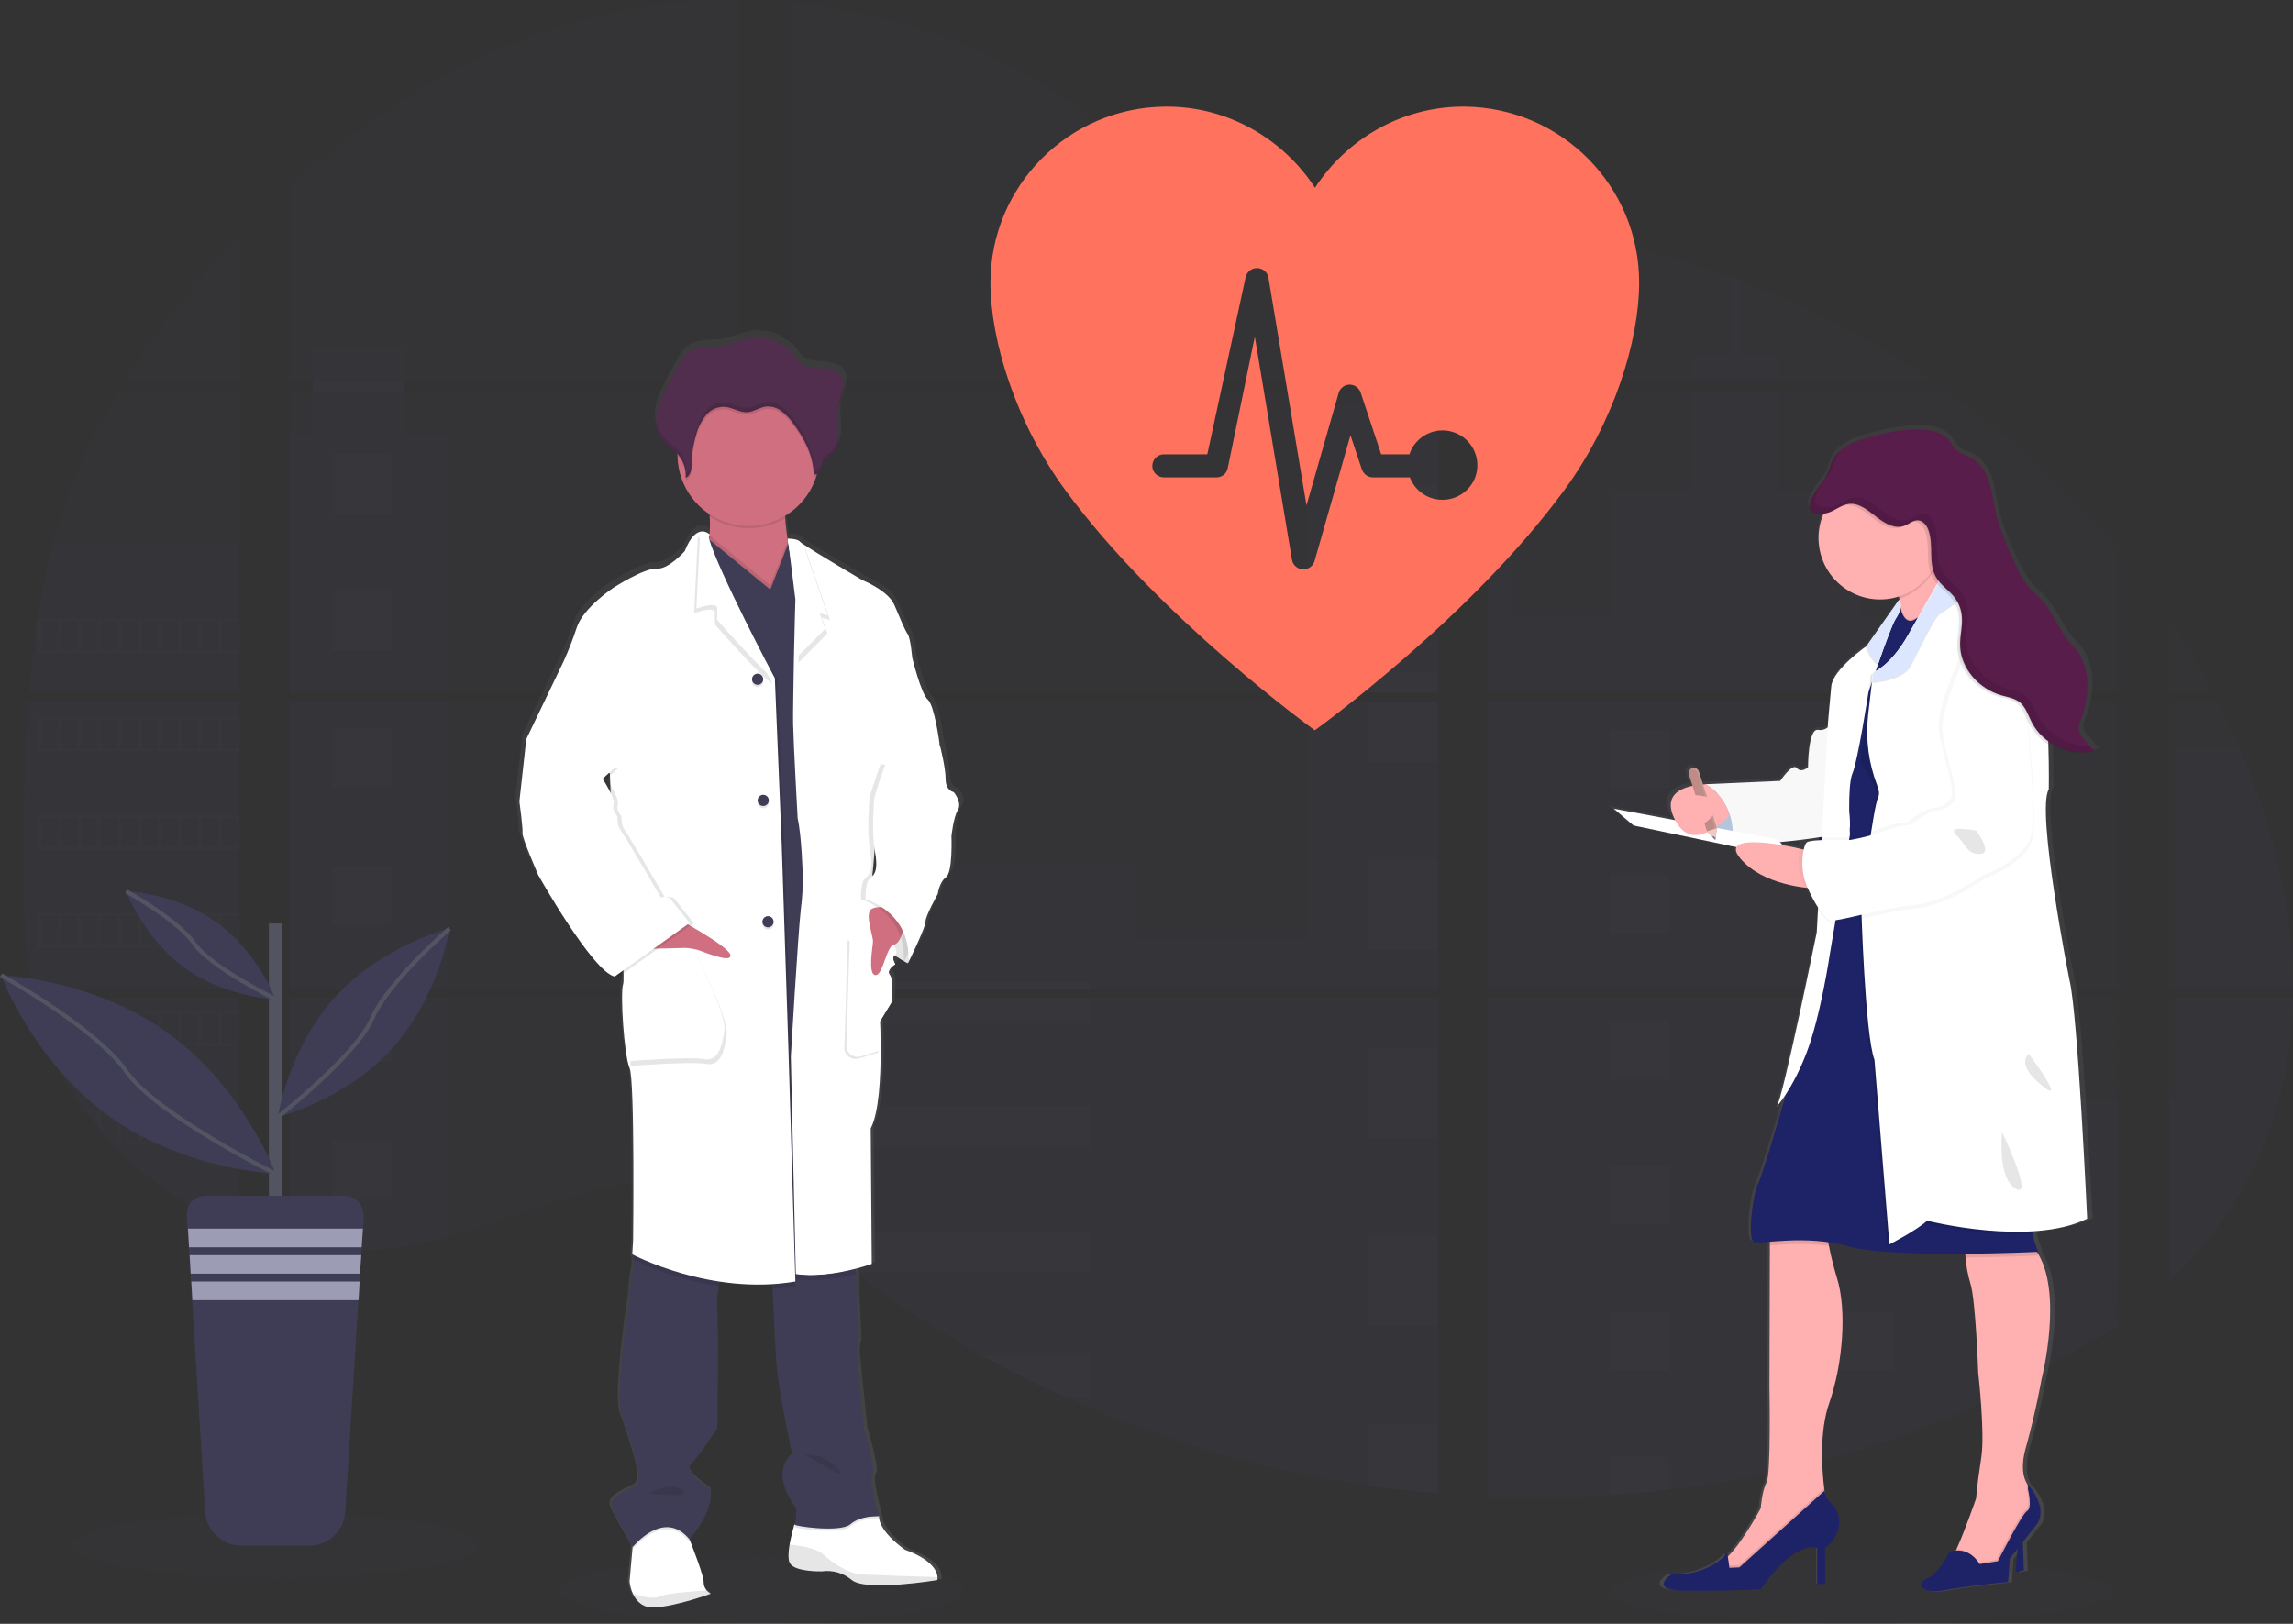 <?xml version="1.0" encoding="utf-8"?>
<!-- Generator: Adobe Illustrator 23.0.1, SVG Export Plug-In . SVG Version: 6.00 Build 0)  -->
<svg version="1.1" id="b098510b-f452-4b85-993b-a1bbfe267c61"
	 xmlns="http://www.w3.org/2000/svg" xmlns:xlink="http://www.w3.org/1999/xlink" x="0px" y="0px" viewBox="0 0 1105 782.7"
	 style="enable-background:new 0 0 1105 782.7;" xml:space="preserve">
<rect x="0" y="0" width="1105" height="782.7" fill="#333333" stroke="none"/>
<style type="text/css">
	.st0{opacity:0.1;fill:#3F3D56;enable-background:new    ;}
	.st1{fill:url(#SVGID_1_);}
	.st2{fill:#FFFFFF;}
	.st3{opacity:0.1;enable-background:new    ;}
	.st4{fill:#CF6F80;}
	.st5{fill:#3F3D56;}
	.st6{fill:#512E4E;}
	.st7{opacity:0.1;}
	.st8{fill:#535461;}
	.st9{fill:#9D9CB5;}
	.st10{fill:none;stroke:#535461;stroke-width:2;stroke-miterlimit:10;}
	.st11{fill:url(#SVGID_2_);}
	.st12{fill:#1D2366;}
	.st13{fill:#FFB0B1;}
	.st14{fill:#C7DAF5;}
	.st15{opacity:3.000000e-02;enable-background:new    ;}
	.st16{fill:#DCE7FF;}
	.st17{fill:#591D4B;}
	.st18{fill:#BE8B87;}
	.st19{opacity:0.1;fill:#FFFFFF;enable-background:new    ;}
	.st20{fill:#EFC8C4;}
	.st21{fill:#727A9C;}
	.st22{fill:#FF725E;}
</style>
<title>medicine</title>
<ellipse class="st0" cx="367.4" cy="766.7" rx="97.4" ry="15.7"/>
<ellipse class="st0" cx="897" cy="767.1" rx="121.6" ry="15.7"/>
<path class="st0" d="M13.8,338.2h101.5v138.3H21.3c-0.3,1.4-0.5,2.8-0.8,4.3h94.8v111.6c-0.2,0-0.3-0.1-0.5-0.2
	c-2.7-1.1-5.3-2.2-8-3.4l-1.7-0.8c-2.7-1.3-5.3-2.6-8-4c-0.9-0.5-1.9-1-2.8-1.5c-14.8-8.3-28.3-18.8-39.9-31.2c-0.3-0.3-0.7-0.7-1-1
	c-1.6-1.8-3.2-3.5-4.8-5.4l-1.7-2c-1.8-2.2-3.6-4.5-5.3-6.8c-0.3-0.3-0.5-0.7-0.8-1c-7-9.6-12.7-20.1-17.2-31.1
	c-0.1-0.3-0.3-0.7-0.4-1c-1.4-3.5-2.6-7.1-3.7-10.7c-0.5-1.5-0.9-3-1.3-4.6c-0.1-0.5-0.3-0.9-0.4-1.4c-5.7-22.2-6.3-45.2-6.3-68.1
	c0-2.7,0-5.4,0-8c0-9.3,0.1-18.6,0.3-27.9c0-2.4,0.1-4.8,0.2-7.2c0.1-6.1,0.3-12.3,0.6-18.4c0.1-1.7,0.1-3.4,0.2-5.1
	c0-1,0-2,0.2-2.9C13.4,345.3,13.6,341.7,13.8,338.2z"/>
<path class="st0" d="M115.3,184.2H59.7c9-14.2,18.9-27.8,29.6-40.8c8.3-10.2,17-20.1,26.1-29.6V184.2z"/>
<path class="st0" d="M115.3,188.5v145.5H14.2c0-0.4,0.1-0.9,0.1-1.3c0.1-1.1,0.2-2.3,0.3-3.4c0.1-1.3,0.2-2.7,0.4-4s0.3-2.9,0.4-4.4
	s0.3-2.9,0.5-4.4s0.3-2.9,0.5-4.3s0.3-2.9,0.5-4.3c0.2-1.2,0.3-2.4,0.5-3.6c0.2-1.7,0.5-3.4,0.7-5.1c0-0.3,0.1-0.5,0.1-0.8
	c1.8-12.3,4.3-24.5,7.4-36.5c3.3-12.6,7.5-25,12.6-37c5.4-12.6,11.7-24.7,18.9-36.4L115.3,188.5z"/>
<path class="st0" d="M139.6,338.2v138.3h216.8V338.2H139.6z M139.6,480.8v118.8c1.2,0.3,2.5,0.5,3.7,0.7c1.7,0.3,3.3,0.6,5,0.9
	c0.3,0,0.6,0.1,1,0.1c0.7,0.1,1.3,0.2,2,0.3c1.7,0.2,3.3,0.4,5,0.6c0.8,0.1,1.6,0.2,2.4,0.2l1.9,0.2l0,0c1.1,0.1,2.1,0.1,3.1,0.2
	c0.6,0,1.3,0.1,1.9,0.1c0.5,0,1,0,1.5,0s1.3,0,1.9,0c0.9,0,1.7,0,2.6,0h1.1c0.9,0,1.7,0,2.6-0.1h0.1c0.6,0,1.2,0,1.8-0.1
	c0.2,0,0.3,0,0.5,0c0.5,0,1,0,1.5-0.1h0.4l3.4-0.3c1.1-0.1,2.2-0.2,3.3-0.3l2.3-0.3c9.3-1.3,18.4-3.3,27.4-5.8
	c20.2-5.6,40-13.5,60.2-19.3c26.1-7.5,55-11.1,80.3-2v-93.7H139.6z M356.3,184.2V0c-23.7-0.3-47.4,2.5-70.4,8.3
	C231,22.1,181.8,52,139.6,90.2v94h10.9v4.3h-10.9v145.5h216.8V188.4H195.1v-4.3H356.3z M634.8,122c-13.6-0.5-27.1-4.8-39.3-11.4
	c-23.3-12.7-42-32.3-62.8-48.9c-43.3-34.5-97-55.3-152.1-60.4v182.9H690l0.8-0.8L634.8,122z M663,117l29.9,32.8v-41.4
	C682.8,109.6,674.1,112.6,663,117L663,117z M692.8,629.1V480.8h-63.7c-0.2-0.6-0.3-1.3-0.5-1.9c0.2,0.6,0.3,1.3,0.5,1.9H380.6V588
	c2.4,1.8,4.7,3.6,7,5.5l0,0c2.5,2,5,4.1,7.4,6.2l2.5,2.1c1.2,1,2.4,2,3.6,2.9c2.4,1.9,4.8,3.9,7.3,5.8c1.2,1,2.5,1.9,3.7,2.8
	c19.5,14.9,40.1,28.4,61.6,40.3c4.8,2.7,9.7,5.3,14.6,7.8c3.3,1.7,6.6,3.3,9.9,4.9c5,2.4,10,4.8,15,7l0,0
	c46.5,20.9,95.6,35.2,146,42.5c11.2,1.7,22.4,3,33.7,3.9L692.8,629.1l1,0L692.8,629.1z M380.6,188.4v145.5h312.3V188.4H380.6z
	 M380.6,338.2v138.3h312.3V338.2H380.6z M717.1,108.2v46.2l38.2-41.9C742.6,110.5,729.9,109,717.1,108.2L717.1,108.2z M717.1,338.2
	v138.3h303.8V338.2L717.1,338.2z M1019.8,640.1l1.1-159.3H717.1v240.6c19.6,0.8,39.2,0.6,58.7-0.7l0,0h0.3
	c9.3-0.6,18.6-1.4,27.9-2.6h0.2c49.3-5.7,97.6-18.6,143.2-38.2 M1079.4,361c-1.1-2.7-2.3-5.4-3.5-8c-2.3-5-4.7-9.9-7.1-14.7h-23.7
	v138.3h59.9C1105,437.4,1095.1,397.4,1079.4,361L1079.4,361z M1045.1,480.8v137c16.9-16.2,31.1-34.7,41.4-55.8
	c12.3-25.5,18-53.1,18.5-81.2L1045.1,480.8z M1045.1,297.9v36h21.5C1060.1,321.5,1052.9,309.5,1045.1,297.9L1045.1,297.9z
	 M839.1,135.3c-1.6-0.6-3.2-1.2-4.8-1.8c-16.8-6.2-33.9-11.3-51.3-15.4l-58.4,64.1l0,0l-1.1,1.2l0.8,0.8h207.8
	C903.1,164.3,871.9,147.9,839.1,135.3L839.1,135.3z M938.2,188.5H721.4l-4.3,3.9v141.5h37.3h0.1l0,0h266.4v-68.5
	C996.8,236.2,969,210.4,938.2,188.5L938.2,188.5z"/>
<path class="st0" d="M115.3,261.8v72.1H14.2c0-0.4,0.1-0.9,0.1-1.3c0.1-1.1,0.2-2.3,0.3-3.4c0.1-1.3,0.2-2.7,0.4-4s0.3-2.9,0.4-4.4
	s0.3-2.9,0.5-4.4s0.3-2.9,0.5-4.3s0.3-2.9,0.5-4.3c0.2-1.2,0.3-2.4,0.5-3.6c0.2-1.7,0.5-3.4,0.7-5.1c0-0.3,0.1-0.5,0.1-0.8
	c1.8-12.3,4.3-24.5,7.4-36.5L115.3,261.8z"/>
<path class="st0" d="M13.8,338.2h101.5v138.3H21.3c-0.3,1.4-0.5,2.8-0.8,4.3h94.8v111.6c-0.2,0-0.3-0.1-0.5-0.2
	c-2.7-1.1-5.3-2.2-8-3.4l-1.7-0.8c-2.7-1.3-5.3-2.6-8-4c-0.9-0.5-1.9-1-2.8-1.5c-14.8-8.3-28.3-18.8-39.9-31.2c-0.3-0.3-0.7-0.7-1-1
	c-1.6-1.8-3.2-3.5-4.8-5.4l-1.7-2c-1.8-2.2-3.6-4.5-5.3-6.8c-0.3-0.3-0.5-0.7-0.8-1c-7-9.6-12.7-20.1-17.2-31.1
	c-0.1-0.3-0.3-0.7-0.4-1c-1.4-3.5-2.6-7.1-3.7-10.7c-0.5-1.5-0.9-3-1.3-4.6c-0.1-0.5-0.3-0.9-0.4-1.4c-5.7-22.2-6.3-45.2-6.3-68.1
	c0-2.7,0-5.4,0-8c0-9.3,0.1-18.6,0.3-27.9c0-2.4,0.1-4.8,0.2-7.2c0.1-6.1,0.3-12.3,0.6-18.4c0.1-1.7,0.1-3.4,0.2-5.1
	c0-1,0-2,0.2-2.9C13.4,345.3,13.6,341.7,13.8,338.2z"/>
<polygon class="st0" points="215.9,209.3 215.9,333.9 139.6,333.9 139.6,209.3 150.4,209.3 150.4,167.1 195.1,167.1 195.1,209.3 "/>
<rect x="139.6" y="338.2" class="st0" width="76.3" height="138.3"/>
<path class="st0" d="M139.6,480.8h76.3v115c-9,2.6-18.2,4.5-27.4,5.8l-2.3,0.3c-1.1,0.1-2.2,0.2-3.3,0.3s-2.2,0.2-3.4,0.3h-0.4
	c-0.5,0-1,0.1-1.5,0.1h-0.5c-0.6,0-1.2,0.1-1.8,0.1l0,0c-0.9,0-1.7,0.1-2.6,0.1c-0.4,0-0.7,0-1.1,0c-0.9,0-1.7,0-2.6,0h-1.9
	c-0.5,0-1,0-1.5,0l-1.9-0.1c-1,0-2.1-0.1-3.1-0.2l0,0l-1.9-0.1l-2.4-0.2c-1.7-0.2-3.4-0.3-5-0.6l-2-0.3l-1-0.1
	c-1.7-0.3-3.3-0.5-5-0.9c-1.2-0.2-2.4-0.5-3.7-0.7L139.6,480.8z"/>
<rect x="630" y="194.6" class="st0" width="62.9" height="139.4"/>
<polygon class="st0" points="692.9,338.2 692.9,476.5 380.6,476.5 380.6,416.9 546.9,416.9 546.9,452.1 630,452.1 630,338.2 "/>
<path class="st0" d="M693.9,629.1h-1v90.8c-11.3-1-22.5-2.3-33.7-3.9c-50.4-7.4-99.6-21.7-146.1-42.6c-13.4-6-26.6-12.6-39.4-19.8
	c-21.5-11.9-42.1-25.4-61.6-40.3c-4.9-3.8-9.7-7.6-14.5-11.5c-3.3-2.7-6.6-5.5-9.9-8.3c-2.3-1.9-4.6-3.7-7-5.5V480.8h248.6
	c-0.2-0.6-0.3-1.3-0.5-1.9c0.2,0.6,0.4,1.3,0.5,1.9h63.7v148.3C693.2,629.1,693.5,629.1,693.9,629.1z"/>
<path class="st0" d="M857,184.2h-41v-12.7h18.4v-38c1.6,0.6,3.2,1.2,4.8,1.8v36.2H857V184.2z"/>
<path class="st0" d="M955.8,333.9H754.5c0,0,0,0,0.1,0l-0.1,0h-37.3V194.6h10.6v103H776v-61H816v-48.1h41v48.1h39.9v61h58.8V333.9z"
	/>
<path class="st0" d="M717.1,338.2v138.3h238.6V338.2H717.1z M1020.5,639.4l0.3-109.5h-65.1v-49H717.1v240.5
	c19.6,0.8,39.2,0.6,58.7-0.7l0,0h0.3c9.3-0.6,18.6-1.4,27.9-2.6h0.2c49.3-5.7,97.6-18.6,143.2-38.2"/>
<path class="st0" d="M1049.3,480.8h55.7c-0.5,28.1-6.1,55.7-18.5,81.2c-10.3,21.2-24.5,39.7-41.4,55.8v-88h4.2V480.8z"/>
<path class="st0" d="M1105,476.5h-55.7V360.9h30.1C1095.1,397.4,1105,437.4,1105,476.5z"/>
<rect x="659.2" y="233.3" class="st0" width="33.7" height="43.7"/>
<rect x="659.2" y="323.9" class="st0" width="33.7" height="10.1"/>
<rect x="659.2" y="338.2" class="st0" width="33.7" height="29.4"/>
<rect x="659.2" y="414.4" class="st0" width="33.7" height="43.7"/>
<rect x="659.2" y="505" class="st0" width="33.7" height="43.7"/>
<path class="st0" d="M692.9,629.1c0.3,0,0.7,0,1,0.1L692.9,629.1v10.2h-33.7v-43.7h33.7V629.1z"/>
<path class="st0" d="M692.9,686.1v33.8c-11.3-1-22.5-2.3-33.7-3.9v-29.9H692.9z"/>
<rect x="380.6" y="473.3" class="st0" width="144.5" height="3.2"/>
<rect x="380.6" y="480.8" class="st0" width="144.5" height="12.3"/>
<rect x="380.6" y="533.4" class="st0" width="144.5" height="19.8"/>
<path class="st0" d="M525,593.5v19.8H412c-4.9-3.7-9.8-7.6-14.5-11.5c-3.3-2.7-6.6-5.5-9.9-8.2L525,593.5z"/>
<path class="st0" d="M525,653.6v19.8h-11.9c-13.4-6-26.5-12.6-39.4-19.8L525,653.6z"/>
<rect x="775.8" y="351.6" class="st0" width="28.4" height="28.4"/>
<rect x="160.1" y="219.1" class="st0" width="28.4" height="28.4"/>
<rect x="160.1" y="285.1" class="st0" width="28.4" height="28.4"/>
<rect x="160.1" y="351.2" class="st0" width="28.4" height="28.4"/>
<rect x="160.1" y="417.3" class="st0" width="28.4" height="28.4"/>
<rect x="160.1" y="483.3" class="st0" width="28.4" height="28.4"/>
<rect x="160.1" y="549.4" class="st0" width="28.4" height="28.4"/>
<rect x="884.4" y="351.6" class="st0" width="28.4" height="28.4"/>
<rect x="775.8" y="421.8" class="st0" width="28.4" height="28.4"/>
<rect x="884.4" y="421.8" class="st0" width="28.4" height="28.4"/>
<rect x="775.8" y="491.9" class="st0" width="28.4" height="28.4"/>
<rect x="884.4" y="491.9" class="st0" width="28.4" height="28.4"/>
<rect x="775.8" y="562" class="st0" width="28.4" height="28.4"/>
<rect x="884.4" y="562" class="st0" width="28.4" height="28.4"/>
<rect x="775.8" y="632.2" class="st0" width="28.4" height="28.4"/>
<rect x="884.4" y="632.2" class="st0" width="28.4" height="28.4"/>
<polygon class="st0" points="775.8,720.7 775.8,702.3 804.3,702.3 804.3,718.1 "/>
<path class="st0" d="M18,298.4v16.3h97.3v-16.3H18z M27.7,313.6h-7.9v-14.3h8L27.7,313.6z M37.4,313.6h-8v-14.3h8V313.6z
	 M47.1,313.6h-8v-14.3h8V313.6z M56.7,313.6h-8v-14.3h8L56.7,313.6z M66.4,313.6h-8v-14.3h8V313.6z M76.1,313.6h-8v-14.3h8V313.6z
	 M85.8,313.6h-8v-14.3h8V313.6z M95.5,313.6h-8v-14.3h8V313.6z M105.2,313.6h-8v-14.3h8V313.6z M114.8,313.6h-8v-14.3h8V313.6z"/>
<path class="st0" d="M18,345.7V362h97.3v-16.3H18z M27.7,360.9h-7.9v-14.2h8L27.7,360.9z M37.4,360.9h-8v-14.2h8V360.9z M47.1,360.9
	h-8v-14.2h8V360.9z M56.7,360.9h-8v-14.2h8L56.7,360.9z M66.4,360.9h-8v-14.2h8V360.9z M76.1,360.9h-8v-14.2h8V360.9z M85.8,360.9
	h-8v-14.2h8V360.9z M95.5,360.9h-8v-14.2h8V360.9z M105.2,360.9h-8v-14.2h8V360.9z M114.8,360.9h-8v-14.2h8V360.9z"/>
<path class="st0" d="M18,393.1v16.3h97.3v-16.3H18z M27.7,408.3h-7.9v-14.2h8L27.7,408.3z M37.4,408.3h-8v-14.2h8V408.3z
	 M47.1,408.3h-8v-14.2h8V408.3z M56.7,408.3h-8v-14.2h8L56.7,408.3z M66.4,408.3h-8v-14.2h8V408.3z M76.1,408.3h-8v-14.2h8V408.3z
	 M85.8,408.3h-8v-14.2h8V408.3z M95.5,408.3h-8v-14.2h8V408.3z M105.2,408.3h-8v-14.2h8V408.3z M114.8,408.3h-8v-14.2h8V408.3z"/>
<path class="st0" d="M18,440.4v16.3h97.3v-16.3H18z M27.7,455.7h-7.9v-14.2h8L27.7,455.7z M37.4,455.7h-8v-14.2h8V455.7z
	 M47.1,455.7h-8v-14.2h8V455.7z M56.7,455.7h-8v-14.2h8L56.7,455.7z M66.4,455.7h-8v-14.2h8V455.7z M76.1,455.7h-8v-14.2h8V455.7z
	 M85.8,455.7h-8v-14.2h8V455.7z M95.5,455.7h-8v-14.2h8V455.7z M105.2,455.7h-8v-14.2h8V455.7z M114.8,455.7h-8v-14.2h8V455.7z"/>
<path class="st0" d="M18.4,487.8c0.4,1.5,0.8,3.1,1.3,4.6v-3.5h8V503h-4.3c0.1,0.3,0.3,0.7,0.4,1h91.5v-16.2H18.4z M37.4,503h-8
	v-14.2h8V503z M47.1,503h-8v-14.2h8V503z M56.8,503h-8v-14.2h8L56.8,503z M66.5,503h-8v-14.2h8V503z M76.2,503h-8v-14.2h8V503z
	 M85.8,503h-8v-14.2h8V503z M95.5,503h-8v-14.2h8V503z M105.2,503h-8v-14.2h8V503z M114.9,503h-8v-14.2h8V503z"/>
<path class="st0" d="M41,535.1c0.3,0.3,0.5,0.7,0.8,1h5.3v6.8c0.6,0.7,1.1,1.4,1.7,2v-8.9h8v14.3h-3.2c0.3,0.3,0.6,0.7,1,1h60.8
	v-16.2H41z M66.4,550.4h-8v-14.2h8V550.4z M76.1,550.4h-8v-14.2h8V550.4z M85.8,550.4h-8v-14.2h8V550.4z M95.5,550.4h-8v-14.2h8
	V550.4z M105.2,550.4h-8v-14.2h8V550.4z M114.8,550.4h-8v-14.2h8V550.4z"/>
<path class="st0" d="M94.4,582.5c0.9,0.5,1.8,1,2.8,1.5v-0.5h8v4.5l1.7,0.8v-5.3h8v8.7c0.2,0.1,0.3,0.1,0.5,0.2v-9.8L94.4,582.5z"/>
<path class="st0" d="M754.5,333.9L754.5,333.9L754.5,333.9L754.5,333.9z M692.9,629.1L692.9,629.1h1H692.9z M628.6,478.9
	c0.2,0.6,0.3,1.3,0.5,1.9l0,0C629,480.2,628.8,479.5,628.6,478.9z M754.5,333.9L754.5,333.9L754.5,333.9L754.5,333.9z M150.5,184.2
	v4.3h44.7v-4.3H150.5z M692.9,629.1L692.9,629.1h1H692.9z M628.6,478.9c0.2,0.6,0.3,1.3,0.5,1.9l0,0
	C629,480.2,628.8,479.5,628.6,478.9z M754.5,333.9L754.5,333.9L754.5,333.9L754.5,333.9z M692.9,629L692.9,629h1H692.9z
	 M628.6,478.9c0.2,0.6,0.3,1.3,0.5,1.9l0,0C629,480.2,628.8,479.5,628.6,478.9z"/>
<linearGradient id="SVGID_1_" gradientUnits="userSpaceOnUse" x1="403.581" y1="-49.479" x2="403.581" y2="565.841" gradientTransform="matrix(1 0 0 -1 -47.24 725.37)">
	<stop  offset="0" style="stop-color:#808080;stop-opacity:0.25"/>
	<stop  offset="0.54" style="stop-color:#808080;stop-opacity:0.12"/>
	<stop  offset="1" style="stop-color:#808080;stop-opacity:0.1"/>
</linearGradient>
<path class="st1" d="M461.6,379.7c0,0-3.9-0.5-3.9-6.3s-2.8-16.5-2.8-16.5l0,0c0,0-2.4-18.7-5.8-21.6s-7.7-20.3-7.7-20.3
	s-0.7-9.4-2.3-11.5s-3.5-7-6.6-14.1s-15.6-12-15.6-12s-22.7-13.2-29.1-17.5l0,0c-0.6-0.4-1.1-0.8-1.6-1.2c-1.1-1.5-6-1.5-6-1.5
	c-0.5-3.2-1-6.9-1.2-10.3c0-0.4,0-0.7,0-1.1c7.2-4.2,12.6-10.9,15.2-18.8c0.1-0.4,0.2-0.8,0.3-1.2c0.9-0.3,1.6-0.9,2-1.8
	c0.6-1.3,0.6-2.8,1.3-4c0.8-1.4,2.4-2.2,3.7-3.3c3.2-2.7,4-7.3,3.9-11.4c-0.1-3.4-0.6-6.7-0.4-10.1l0.1-0.8c0.1-0.5,0.1-1,0.2-1.5
	c0.5-2.5,1.6-4.8,2.2-7.3s0.7-5.2-0.7-7.4c-2-3.1-6.3-3.7-10.1-4.1c-4.3-0.4-8,0.1-10.8-3.4c-1.3-1.8-2.7-3.6-4.3-5.2
	c-0.6-0.5-6-3.8-6-4.1c-5.3-2.5-11.3-2.9-17-1.3c-2.8,0.8-5.5,2.2-8.3,2.8c-6.2,1.5-13.3-0.1-18.5,3.4c-2.9,2-4.7,5.2-6.3,8.3
	c-1.3,2.6-2.7,5.1-4.1,7.6c-2.2,4.2-4.5,8.4-5.4,13.1c-0.2,1-0.3,2-0.4,3.1l0,0v0c0,0.4,0,0.7,0,1.1v0.5c0,0.4,0,0.7,0.1,1
	s0,0.4,0.1,0.6s0.1,0.7,0.1,1s0.2,0.9,0.3,1.3c0,0.2,0.1,0.4,0.2,0.5c0.1,0.3,0.2,0.7,0.4,1c0.1,0.2,0.1,0.4,0.2,0.5
	c0.1,0.4,0.3,0.7,0.5,1c0.1,0.1,0.1,0.3,0.2,0.4c0.3,0.5,0.6,0.9,0.9,1.3c2.1,2.7,5.3,4.4,7.6,6.9c0,0.1,0,0.2,0,0.3
	c0,0.3,0,0.5,0,0.8c0.3,11.3,6.1,21.8,15.6,28c0,0.4,0,0.8,0.1,1.1c0.2,3,0.2,5.9-0.1,8.9c-0.8-1-2-1.5-3.3-1.5
	c-0.4,0-0.9,0-1.3,0.1l-0.1-0.1l0,0v0.1c-2.2,0.5-4.9,2.8-7.5,9.3c0,0-7.9,8.9-13.9,8.5s-21.2,9.2-21.2,9.2s-14.8,9.6-18,19.4
	c-1.8,5.6-3.9,11-6.4,16.3l-18.3,37.8l0,0l-3.4,30c0,0,1.9,13.3,1.5,15.4s7.7,20.3,7.7,20.3s26.6,46.8,37.5,49.2l0.8-0.5
	c0.5,0.2,1,0.4,1.5,0.5l2.2-1.6c0.1,1.8,0.1,3.5-0.2,5.3c-1.5,4.6,0.6,34.8,3.2,40.7s1.7,83.4,1.7,83.4l-0.4,6.8c0,0,0,0.2,0.1,0.6
	l-0.1,1.6l0.3,0.1c0.3,2.2,0.2,4.4-0.3,6.5c-0.9,3-1.3,11.5-1.3,11.5s-7.5,47.9-3.9,57.5s6.6,20.2,6.6,20.2s3.8,12,0.2,14
	s-13.7,5.5-11.6,10.5c1.9,4.6,9.1,17,10.2,18.8l-0.1,1l-1.5,15.9c0.2,2.1,0.8,4.2,1.7,6.1c1.6,3.5,4.7,7.1,10.7,6.7
	c1-0.1,2.2-0.2,3.3-0.3c10.9-1.5,24.3-6.3,24.3-6.3c-0.7-0.4-1.3-1-1.9-1.6l0,0c-1.1-1-1.7-2.5-1.7-4c0.2-2.9-5.3-16.7-6.6-20.1
	c-0.2-0.5-0.3-0.8-0.3-0.8s12.4-12.9,10.3-24.4c0,0-13.7-8-9.2-12.4s12.6-17,12.6-17s0.4-47.2,0-54.2c-0.4-4.9-0.2-9.8,0.7-14.6
	c0.1-0.7,0.3-1.4,0.5-2.1c6.2,0.9,12.5,1.4,18.8,1.4c2.3,0,4.6,0,7-0.1c0,0.7,0,1.4,0.1,2.2c0.5,11.7,1.5,32.2,2.3,39.8
	c1.1,10.9,7.3,40.3,7.3,40.3s-11.8,7.6,2.1,26.3c0,0,0,6.8-0.9,7.8l0,0c-1,3.2-1.8,6.5-2.4,9.8c-0.6,3.5-0.8,7.1,0.1,8.9
	c2.3,4.4,15.8,4.1,15.8,4.1l0,0l0.3-0.1c5.1-0.5,10.3,1,14.3,4.3c5.1,4.1,24.6,2.3,35.1,1c4.1-0.5,6.9-1,6.9-1
	c0.1-0.5,0.2-1,0.1-1.4l0,0c-0.1-2.6-2.1-8.3-15.9-13.3c0,0-12.9-8.7-12.8-16.3h-0.3h-1.5c1.1-0.1,1.8,0,1.8,0s-5.1-18.5-3-20
	s-4.1-22-4.1-22s-3.5-34.4-3.7-36.8c0-2.1,0.3-4.1,0.9-6.1l-0.9-18.9c0,0-0.2-6.3,0-8.3c0-1.8-0.2-3.5-0.4-5.3
	c-0.1-0.7-0.2-1.4-0.3-2.2c4.9-1.2,8-2.4,8-2.4l-0.6-65.7c4.1-8,4.9-25.5,4.9-38c0-8-0.4-13.9-0.4-13.9l5.6-9.2c0,0,1.3-11-0.8-13.4
	c-0.9-1.1-0.5-2.2,0.3-3.2c0.4-0.3,0.8-0.6,1.2-0.8c0,0-0.1-0.1-0.1-0.2c0.4-0.3,0.8-0.6,1.3-0.9c0,0-2-3.1-0.2-4.4
	c1.7,1.1,3.2,2,4.3,2.7c-0.1,0.7-0.2,1.2-0.2,1.2l0.5-1c1.1,0.6,1.8,1,1.8,1s8.8-17.6,8.6-20.2s6-13.5,6-13.5s0.8-5.7,4.1-8.1
	s2.6-19.8,2.6-19.8s0.9-9.1,3.2-12.8S461.6,379.7,461.6,379.7z M292.8,372l0.2,4.2c-1-1.6-1.7-2.8-1.7-2.8L292.8,372z"/>
<path class="st2" d="M439.6,455.1l-2.2,9.2c0,0-17.3-8.8-20.4-20s5.2-15.5,5.2-15.5l16.1,6.8L439.6,455.1z"/>
<path class="st3" d="M439.6,455.1l-2.2,9.2c0,0-17.3-8.8-20.4-20s5.2-15.5,5.2-15.5l16.1,6.8L439.6,455.1z"/>
<path class="st2" d="M342.5,768.2c0,0-16,5.9-27,6.6c-5.8,0.4-8.9-3.2-10.5-6.6c-0.9-1.9-1.4-4-1.6-6l1.4-15.8l0.8-8.4l23.4-6.1
	l3.3,10.1l0.3,0.8c1.3,3.4,6.7,17.1,6.5,20c0,1.5,0.6,2.9,1.6,4C341.2,767.2,341.8,767.8,342.5,768.2z"/>
<path class="st2" d="M451.8,760.2c0,0.5,0,1-0.1,1.4c0,0-34.2,5.7-41.2,0c-4-3.4-9.2-4.9-14.4-4.2c0,0-13.2,0.4-15.5-4
	c-0.9-1.8-0.7-5.4-0.1-8.9c0.6-3.3,1.4-6.5,2.3-9.7l0.5-0.4l3.1-2.5l36.9-1.1h0.3c-0.2,7.5,12.5,16.2,12.5,16.2
	C449.6,751.9,451.6,757.6,451.8,760.2z"/>
<path class="st3" d="M451.8,760.2c0,0.5,0,1-0.1,1.4c0,0-34.2,5.7-41.2,0c-4-3.4-9.2-4.9-14.4-4.2c0,0-13.3,0.4-15.5-4
	c-0.9-1.8-0.7-5.4-0.1-8.9c5.1,0.5,13.1,1.8,16.3,4.8c4.8,4.6,12.9,9.2,17.9,9.6C418.5,759.1,441.8,759.9,451.8,760.2z"/>
<path class="st3" d="M342.5,768.2c0,0-16,5.9-27,6.6c-5.8,0.4-8.9-3.2-10.5-6.7c4.1,1.4,9.7,2.8,12.7,1.5c3.5-1.6,16-2.6,23-3
	C341.2,767.3,341.8,767.8,342.5,768.2z"/>
<path class="st4" d="M366.2,294.4c-13.2-5.1-30.2-22.1-25.9-30c0.9-2,1.5-4.2,1.6-6.4c0.3-3,0.3-6,0.1-9c-0.3-4.9-0.9-9.8-1.8-14.6
	c0,0,41.2,0.9,38.8,7c-0.7,1.8-0.8,4.9-0.6,8.3s0.7,7.4,1.2,10.7c0.7,4.5,1.4,8,1.4,8s-2.5,3.5-4,3.7S385.2,301.7,366.2,294.4z"/>
<path class="st3" d="M332.5,742.7l-0.3,0.3c-12.3-14.9-27.2,3.7-27.2,3.7l-0.2-0.4l0.8-8.4l23.4-6.1l3.3,10.1L332.5,742.7z"/>
<path class="st3" d="M423.6,731.8c0,0-9-0.2-13.8,4s-28,0.9-27,0c0.3-0.5,0.5-1,0.5-1.5l3.1-2.5l36.9-1.1
	C423.5,731.4,423.6,731.8,423.6,731.8z"/>
<path class="st5" d="M347.8,614.8c-0.7,1.7-1.2,3.4-1.5,5.1c-0.8,4.8-1.1,9.7-0.7,14.6c0.4,7,0,53.9,0,53.9s-7.9,12.5-12.3,16.9
	s9,12.3,9,12.3c2,11.4-10.1,24.3-10.1,24.3c-12.3-14.9-27.2,3.7-27.2,3.7s-8.1-14-10.1-19s7.9-8.5,11.4-10.5s-0.2-14-0.2-14
	s-3-10.5-6.5-20.1s3.9-57.2,3.9-57.2s0.4-8.5,1.3-11.4c0.5-2.1,0.6-4.3,0.3-6.5c-0.1-0.7-0.1-1.3-0.2-1.8s-0.1-0.6-0.1-0.6l0.1-0.2
	l5-9.3C309.9,595,350.2,608.9,347.8,614.8z"/>
<path class="st5" d="M423.6,730.7c0,0-9-0.2-13.8,4s-28,0.9-27,0s0.9-7.7,0.9-7.7c-13.6-18.6-2-26.1-2-26.1s-6.1-29.3-7.2-40.1
	c-0.8-7.6-1.7-28-2.2-39.6c-0.2-5-0.4-8.4-0.4-8.4l11.1-2.2l1.4-0.3l26.8-5.4c0,0,0.7,5,1.2,9.1c0.2,1.7,0.4,3.5,0.4,5.3
	c-0.2,2,0,8.3,0,8.3l0.9,18.8c-0.6,2-0.9,4-0.9,6.1c0.2,2.4,3.7,36.6,3.7,36.6s6.1,20.4,4,21.9S423.6,730.7,423.6,730.7z"/>
<path class="st3" d="M379.1,241.4c-0.7,1.8-0.8,4.9-0.6,8.3c-11.3,6.8-25.4,6.5-36.4-0.7c-0.3-4.9-0.9-9.8-1.8-14.6
	C340.3,234.4,381.5,235.3,379.1,241.4z"/>
<path class="st4" d="M395,219.3c0,3.6-0.6,7.2-1.7,10.6c-5.9,18-25.2,27.8-43.2,21.9c-13.8-4.5-23.2-17.2-23.6-31.7
	c0-0.3,0-0.5,0-0.8c-0.3-18.9,14.7-34.5,33.6-34.8c18.9-0.3,34.5,14.7,34.8,33.6C395,218.5,395,218.9,395,219.3L395,219.3z"/>
<path class="st3" d="M366.2,294.4c-13.2-5.1-30.2-22.1-25.9-30c0.9-2,1.5-4.2,1.6-6.4l18.1,14.9l11.2,9.2l8.5-21.6
	c0.7,4.5,1.4,8,1.4,8s-2.5,3.5-4,3.7S385.2,301.7,366.2,294.4z"/>
<polygon class="st5" points="412.9,360 397.9,613.5 378.2,614.8 327.2,467.8 335.6,293.3 337.3,256.4 360,275 371.2,284.2 
	379.9,261.9 396.2,276.1 "/>
<path class="st3" d="M347.8,614.8c-0.7,1.7-1.2,3.4-1.5,5.1c-14.3-2.2-28.2-6.6-41.3-12.9l-0.3-0.1l0.1-1.6l0-0.8l5-9.3
	C309.9,595.1,350.2,608.9,347.8,614.8z"/>
<path class="st3" d="M383.3,620c-3.7,0.6-7.4,1-11.1,1.3c-0.2-5-0.4-8.4-0.4-8.4l11.1-2.2L383.3,620z"/>
<path class="st3" d="M412.5,614c-7.1,1.8-18.1,3.9-27.9,2.6l-0.1-6.3l26.8-5.4C411.3,604.9,412,609.8,412.5,614z"/>
<path class="st3" d="M384.4,617.7c-41,7-78.6-13.1-78.6-13.1l0.4-6.8c0,0,0.9-77.1-1.6-83s-4.6-35.9-3.1-40.5s-5.3-73.6-5.3-73.6
	l-1.1-28l-40.3-16.3l18-37.5c2.4-5.3,4.5-10.7,6.3-16.2c3.1-9.7,17.7-19.3,17.7-19.3s14.9-9.6,20.8-9.2s13.6-8.5,13.6-8.5
	c5.7-14.5,10.9-8,10.9-8c0,0.7,0,0-0.3,2.1c-2,16,32.3,66.4,32.8,67.2l0,0l3.3,79.7l3.3,100.8L384.4,617.7z"/>
<path class="st2" d="M383.3,617.7c-41,7-78.6-13.1-78.6-13.1l0.4-6.8c0,0,0.9-77.1-1.7-83s-4.6-35.9-3.1-40.5s-5.3-73.6-5.3-73.6
	l-1.1-28l-40.3-16.4l18-37.5c2.4-5.3,4.5-10.7,6.3-16.2c3.1-9.7,17.7-19.3,17.7-19.3s14.9-9.6,20.8-9.2s13.6-8.5,13.6-8.5
	c5.7-14.5,12-8,12-8c0,0.7-0.6,1-0.3,2.1c4.4,15.5,31.2,66.4,31.7,67.2l0,0l3.3,79.7l3.3,100.8L383.3,617.7z"/>
<path class="st3" d="M372.3,329.5c-4.4-1.8-27.8-28.5-27.8-28.5v-6.1c-0.9-2-5.9-0.8-10,0.6l1.8-36.9l2,1.7
	C342.6,275.8,371.8,328.6,372.3,329.5z"/>
<path class="st2" d="M373.4,327.3c-4.4-1.8-27.8-28.5-27.8-28.5v-6.1c-0.9-2-5.9-0.8-10,0.6l1.8-36.9l2,1.7
	C343.8,273.5,372.9,326.4,373.4,327.3z"/>
<path class="st3" d="M305.9,460.3c0.5,0,28.5-2.9,28.5-2.9s16.9,33.3,15.8,41.4s-3.1,15.3-9.9,14s-36.6,1-36.6,1L305.9,460.3z"/>
<path class="st2" d="M304.8,458c0.5,0,28.5-2.9,28.5-2.9s16.9,33.3,15.8,41.4s-3.1,15.3-9.9,14s-36.6,1-36.6,1L304.8,458z"/>
<path class="st4" d="M325.8,442.4c0,0,25.7,13.8,26.2,18s-13.1-1.8-16-2.6c-1.9-0.5-3.9-0.8-5.9-0.9l-19.6,0.5L325.8,442.4z"/>
<circle class="st3" cx="365.1" cy="328.5" r="2.7"/>
<circle class="st5" cx="365.1" cy="327.4" r="2.7"/>
<circle class="st3" cx="370.1" cy="445.4" r="2.7"/>
<circle class="st5" cx="370.1" cy="444.3" r="2.7"/>
<circle class="st3" cx="367.8" cy="386.9" r="2.7"/>
<circle class="st5" cx="367.8" cy="385.8" r="2.7"/>
<path class="st2" d="M430,456.4c0,0,1.8,2.8,0,4s0.2,4.4,0.2,4.4s-4.6,2.7-2.6,5.1s0.7,13.3,0.7,13.3l-5.5,9.1c0,0,0.3,5.9,0.4,13.8
	c0,12.4-0.7,29.9-4.8,37.8l0.6,65.3c0,0-19.3,7.1-35.5,4.9l-2.4-104.8c0,0,3.5-59.4,4.8-70.8c0.8-5.9,1.1-11.9,0.9-17.9
	c0,0-0.5-17.8-2.4-26.1c0,0-2-35.9-2.2-45.8c-0.1-4.8,0.2-18.6,0.4-31.8c0.3-14.4,0.7-28,0.7-28l-3.6-28.9c0,0,3.6-0.4,4.8,1.1
	c0.5,0.5,1,0.9,1.6,1.2l0,0c6.3,4.3,28.6,17.4,28.6,17.4s12.3,4.9,15.3,11.9s5,12,6.4,14s2.2,11.4,2.2,11.4s4.2,17.3,7.5,20.2
	s5.7,21.6,5.7,21.6l-29.3,23c0,0-2.6,38.3-3.1,39.7S430,456.4,430,456.4z"/>
<path class="st2" d="M431.2,456.4c0,0,1.8,2.8,0,4s0.2,4.4,0.2,4.4s-4.6,2.7-2.6,5.1s0.7,13.3,0.7,13.3l-5.5,9.1
	c0,0,0.3,5.9,0.4,13.8c0,12.4-0.7,29.9-4.8,37.8l0.5,65.3c0,0-19.4,7.1-35.5,4.9l-2.4-104.8c0,0,3.5-59.4,4.8-70.8
	c0.8-5.9,1.1-11.9,0.9-17.9c0,0-0.5-17.8-2.4-26.1c0,0-2-35.9-2.2-45.8c-0.1-4.8,0.2-18.6,0.4-31.8c0.3-14.4,0.7-28,0.7-28
	l-4.8-29.3c0,0,4.8,0,5.9,1.5c0.5,0.5,1,0.9,1.6,1.2l0,0c6.3,4.3,28.6,17.4,28.6,17.4s12.3,4.9,15.3,11.9s5,12,6.4,14
	s2.2,11.4,2.2,11.4s4.2,17.3,7.5,20.2s5.7,21.5,5.7,21.5l-29.3,23c0,0-2.6,38.3-3.1,39.7S431.2,456.4,431.2,456.4z"/>
<path class="st3" d="M396.1,297.7l2.6,7.7l-13.9,14c0.3-14.4,0.7-28,0.7-28l-4.8-29.3c0,0,4.8,0,5.9,1.5c0.5,0.5,1,0.9,1.6,1.2l0,0
	l11.8,34.1L396.1,297.7z"/>
<path class="st2" d="M395,295.5l2.6,7.7l-13.9,14c0.3-14.4,0.7-28,0.7-28l-4.8-29.3c0,0,4.8,0,5.9,1.5c0.5,0.5,1,0.9,1.6,1.2l0,0
	l11.8,34.1L395,295.5z"/>
<path class="st3" d="M395,219.3c0,3.6-0.6,7.2-1.7,10.6c-0.4,0.1-0.8,0-1.1-0.3c-0.3-9-4.7-17.5-10.1-24.6c-1.5-2.2-3.4-4.1-5.5-5.7
	c-2.1-1.6-4.8-2.4-7.5-2.1c-3,0.4-5.6,2.4-8.7,2.7c-4,0.3-7.6-2.4-11.5-2.6c-3.3,0-6.4,1.5-8.5,3.9c-2.1,2.5-3.6,5.3-4.5,8.4
	c-1.6,4.7-2.4,9.6-2.5,14.6c0,2.8-0.3,6.3-2.9,7.3c0.4-4.2-1-8.3-3.8-11.4l-0.1-0.1c0-0.3,0-0.5,0-0.8
	c-0.3-18.9,14.7-34.5,33.6-34.8c18.9-0.3,34.5,14.7,34.8,33.6C395,218.5,395,218.9,395,219.3L395,219.3z"/>
<path class="st6" d="M375,164.9c-5.2-2.4-11.1-2.9-16.6-1.3c-2.8,0.8-5.4,2.1-8.2,2.8c-6,1.4-13-0.1-18.1,3.4
	c-2.9,2-4.6,5.2-6.2,8.2l-4,7.6c-2.2,4.2-4.4,8.4-5.3,13c-0.9,4.6-0.4,9.7,2.5,13.4c2.1,2.7,5.3,4.4,7.5,6.9
	c2.8,3.1,4.1,7.2,3.8,11.4c2.6-1,2.9-4.5,2.9-7.3c0.1-5,1-9.9,2.5-14.6c0.9-3.1,2.5-6,4.5-8.4c2.1-2.5,5.2-3.9,8.5-3.9
	c4,0.1,7.6,2.9,11.5,2.6c3-0.3,5.7-2.3,8.7-2.7c2.7-0.3,5.3,0.5,7.5,2.1c2.1,1.6,4,3.5,5.5,5.7c5.5,7.2,9.9,15.6,10.1,24.6
	c1.1,0.8,2.8-0.3,3.3-1.5s0.6-2.8,1.3-4c0.8-1.4,2.4-2.2,3.6-3.2c3.1-2.7,3.9-7.2,3.8-11.3s-0.9-8.3-0.1-12.3
	c0.5-2.5,1.5-4.8,2.1-7.3s0.6-5.2-0.7-7.3c-2-3.1-6.2-3.7-9.9-4c-4.2-0.4-7.9,0.1-10.6-3.4c-1.2-1.8-2.7-3.6-4.2-5.1
	C380.3,168.5,375,165.2,375,164.9z"/>
<path class="st3" d="M266.3,375.8l-10.5-19.3l-3.3,29.8c0,0,1.8,13.2,1.5,15.3s7.5,20.2,7.5,20.2s26.1,46.5,36.8,48.9l36-25.8
	l-9.6-12.1c0,0-3.3-1.3-4.1,0c0,0-17.8-30.5-19.6-32.8s-1.5-6.6-1.5-6.6s-2.8-2.9-1.8-5.7s-5.3-12.3-5.3-12.3l5.7-5.3L266.3,375.8z"
	/>
<path class="st2" d="M256.4,354.3l-2.8,2.2l-3.3,29.8c0,0,1.8,13.2,1.5,15.3s7.6,20.2,7.6,20.2s26.1,46.5,36.8,48.9l36.1-25.8
	l-9.6-12.1c0,0-3.3-1.3-4.1,0c0,0-17.8-30.5-19.6-32.8s-1.5-6.6-1.5-6.6s-2.8-2.9-1.8-5.7s-5.3-12.3-5.3-12.3l5.7-5.3L256.4,354.3z"
	/>
<path class="st3" d="M427.7,471.1c2,2.4,0.7,13.3,0.7,13.3l-5.5,9.1c0,0,0.3,5.9,0.4,13.8l-9.3,2.9c-2.9,0.9-6-0.7-6.9-3.6
	c-0.2-0.6-0.3-1.2-0.2-1.8l1.6-51.6l21.6,8.3c-1.8,1.3,0.2,4.4,0.2,4.4S425.6,468.7,427.7,471.1z"/>
<path class="st2" d="M428.8,470c2,2.4,0.7,13.3,0.7,13.3l-5.5,9.1c0,0,0.3,5.9,0.4,13.8l-9.5,3c-2.8,0.9-5.9-0.7-6.8-3.6
	c-0.2-0.6-0.3-1.2-0.2-1.8l1.6-51.8l21.7,8.3c-1.9,1.3,0.2,4.4,0.2,4.4S426.8,467.5,428.8,470z"/>
<path class="st4" d="M435.9,445.4c0,0-1.5,9.4-5.1,9.9s-5.3,15.2-9,14.7s-1.2-13.6-1.1-16.2s-4-13.1-0.9-15.5s12.9,0,12.9,0
	L435.9,445.4z"/>
<path class="st3" d="M443.8,373.1l6.9-14c0,0,2.8,10.7,2.8,16.4s3.9,6.3,3.9,6.3s4.2,5,2,8.6s-3.1,12.7-3.1,12.7s0.7,17.3-2.6,19.7
	s-4,8.1-4,8.1s-6.1,10.9-5.9,13.4s-8.5,20.1-8.5,20.1s4.2-21.7-20.4-31.1c0,0-0.2-7.4,1.6-9.4s4.7-2.9,2.9-13.1s-0.5-22.4-0.5-24.9
	s5.5-17.7,5.5-17.7L443.8,373.1z"/>
<path class="st2" d="M446.8,357.1l6.1,2c0,0,2.8,10.7,2.8,16.4s3.9,6.3,3.9,6.3s4.2,5,2,8.6s-3.1,12.7-3.1,12.7s0.7,17.3-2.6,19.7
	s-4,8.1-4,8.1s-6.1,10.9-5.9,13.4s-8.5,20.1-8.5,20.1s4.2-21.7-20.4-31.1c0,0-0.2-7.4,1.7-9.4s4.7-2.9,2.9-13.1s-0.5-22.4-0.5-24.9
	s5.5-17.7,5.5-17.7L446.8,357.1z"/>
<path class="st3" d="M312.9,719.9c0,0,9.7-6.1,16-1.7S312.9,719.9,312.9,719.9z"/>
<path class="st3" d="M388,701.2c0,0,8.5-1.1,15.7,6.6S388,701.2,388,701.2z"/>
<g class="st7">
	<path d="M400.5,217.5c-1.2,1.1-2.8,1.8-3.6,3.2c-0.7,1.2-0.7,2.7-1.3,4s-2.2,2.4-3.3,1.5c-0.3-9-4.7-17.5-10.1-24.6
		c-1.5-2.2-3.4-4.1-5.5-5.7c-2.1-1.6-4.8-2.4-7.5-2.1c-3,0.4-5.6,2.4-8.7,2.7c-4,0.3-7.6-2.4-11.6-2.6c-3.3,0-6.4,1.5-8.5,3.9
		c-2.1,2.5-3.6,5.3-4.5,8.4c-1.6,4.7-2.4,9.6-2.5,14.6c-0.1,2.8-0.3,6.3-2.9,7.3c0.1,0.7,0.1,1.5,0,2.2c2.6-1,2.9-4.5,2.9-7.3
		c0.1-5,1-9.9,2.5-14.6c0.9-3.1,2.5-6,4.5-8.4c2.1-2.5,5.2-3.9,8.5-3.9c4,0.1,7.6,2.9,11.6,2.6c3-0.3,5.7-2.3,8.7-2.7
		c2.7-0.3,5.3,0.5,7.5,2.1c2.1,1.6,4,3.5,5.5,5.7c5.5,7.2,9.9,15.6,10.1,24.6c1.1,0.8,2.8-0.3,3.3-1.5s0.6-2.8,1.3-4
		c0.8-1.4,2.4-2.2,3.6-3.2c3.1-2.7,3.9-7.2,3.8-11.3c0-0.1,0-0.3,0-0.4C404.1,211.6,403.1,215.3,400.5,217.5z"/>
	<path d="M326.7,216.8c-2.3-2.5-5.4-4.2-7.5-6.9c-1.8-2.4-2.8-5.2-2.9-8.2c-0.3,3.7,0.7,7.4,2.9,10.4c2.1,2.7,5.3,4.4,7.5,6.9
		c2.2,2.5,3.5,5.6,3.8,8.9C330.7,223.9,329.4,219.9,326.7,216.8z"/>
	<path d="M406.2,186.6c-0.6,2.4-1.6,4.8-2.1,7.3c-0.3,1.7-0.4,3.3-0.3,5c0-1,0.1-1.9,0.3-2.8c0.5-2.5,1.5-4.8,2.1-7.3
		c0.3-1.4,0.5-2.8,0.3-4.1C406.5,185.3,406.4,186,406.2,186.6z"/>
</g>
<ellipse class="st0" cx="132.7" cy="744.9" rx="97.4" ry="15.7"/>
<rect x="129.6" y="445.1" class="st8" width="6.3" height="141.2"/>
<path class="st5" d="M175.3,585.9l-0.4,6.4l-0.6,9l-0.2,3.7l-0.6,9l-0.2,3.7l-0.6,9l-6.3,102.1c-0.6,9.1-8.1,16.2-17.3,16.2h-32.9
	c-9.1,0-16.7-7.1-17.3-16.2l-6.3-102.1l-0.6-9l-0.2-3.7l-0.6-9l-0.2-3.7l-0.6-9l-0.4-6.4c-0.3-5,3.5-9.2,8.5-9.5c0.2,0,0.3,0,0.5,0
	h67.2c4.9,0,8.9,4.1,8.9,9C175.3,585.5,175.3,585.7,175.3,585.9z"/>
<polygon class="st9" points="174.9,592.2 174.3,601.2 91.1,601.2 90.6,592.2 "/>
<polygon class="st9" points="174.1,605 173.5,613.9 91.9,613.9 91.4,605 "/>
<polygon class="st9" points="173.3,617.7 172.8,626.7 92.7,626.7 92.2,617.7 "/>
<path class="st5" d="M81,498c36.5,26.4,51.8,67.7,51.8,67.7s-44-1.5-80.5-27.9S0.5,470.1,0.5,470.1S44.5,471.6,81,498z"/>
<path class="st10" d="M0.5,470.1c0,0,45.7,25.3,60.3,46.3s71.9,49.3,71.9,49.3"/>
<path class="st5" d="M104.6,444.8c19.9,14.4,28.2,36.9,28.2,36.9s-23.9-0.8-43.8-15.2s-28.2-36.9-28.2-36.9S84.7,430.4,104.6,444.8z
	"/>
<path class="st10" d="M60.8,429.6c0,0,24.9,13.8,32.8,25.2s39.2,26.8,39.2,26.8"/>
<path class="st5" d="M161.6,480.5c-22.8,25.1-27.7,57.9-27.7,57.9s32.2-7.9,55-33s27.7-57.9,27.7-57.9S184.4,455.5,161.6,480.5z"/>
<path class="st10" d="M216.6,447.6c0,0-29.7,25.7-37.3,43.4s-45.4,47.4-45.4,47.4"/>
<linearGradient id="SVGID_2_" gradientUnits="userSpaceOnUse" x1="940.705" y1="-41.719" x2="940.705" y2="520.308" gradientTransform="matrix(1 0 0 -1 -47.24 725.37)">
	<stop  offset="0" style="stop-color:#808080;stop-opacity:0.25"/>
	<stop  offset="0.54" style="stop-color:#808080;stop-opacity:0.12"/>
	<stop  offset="1" style="stop-color:#808080;stop-opacity:0.1"/>
</linearGradient>
<path class="st11" d="M999.7,471.7c0,0-16.5-82.1-10.2-92.4c0,0,0.2-9.5-0.2-21.6c0-0.5,0-0.9,0-1.4c1.1,0.7,2.3,1.4,3.5,2
	c5.8,3,12.5,3.9,18.9,2.4l-5-5.6c-1.2-1.3-2.4-2.8-2.7-4.5s0.5-3.3,1.1-4.9c4.8-12,5-27.1-4.2-36.3c-7.7-7.7-9.6-17.6-18-24.7
	c-6.1-5.1-9.5-12.7-12.7-20c-2.7-6.2-5.4-12.4-6.9-18.9c-1.2-5.1-1.7-10.4-3.3-15.4s-4.7-9.8-9.6-12.1c-1.7-0.8-3.6-1.2-5.2-2.3
	c-2.1-1.4-3.3-3.6-4.8-5.6c-7.6-10-32.9-4.1-44.9,0c-3.3,1-6.3,2.7-8.9,4.9l0.1-0.2c0.1-0.1,0.2-0.3,0.3-0.5
	c-1.3,1.1-2.4,2.3-3.4,3.8c-1.8,2.8-2.5,6-3.9,9c-1.8,3.5-11.5,13.5-7.3,17.5c0.3,0.3,0.6,0.5,1,0.6c1.6,0.7,3.3,0.8,5,0.5l-0.2,0.4
	c-1.4,3.5-2.2,7.3-2.2,11.1c0,16.4,13.5,29.8,30.3,29.8c3.1,0,6.3-0.5,9.3-1.4c0.1,0.4,0.1,0.8,0.2,1.1c0,0.1,0,0.3,0.1,0.5l0,0
	l-0.5,0.7c0,0-0.1-0.1-0.1-0.1l-15.7,21.9c-2.4,1.7-16.2,11.7-17,19.2c-0.8,8.2-1.6,17.8-1.6,17.8l-0.1,2.1c-1.4,1.2-3.2,1.7-5,1.4
	c-4.9-0.8-4.9,18-4.9,18s-3.3,3-5.5,0.4s-8.2,6.2-8.2,6.2l-37.1,1.6l0,0l-0.8,0l-2-6.2c-0.4-1.4-1.9-2.1-3.3-1.7
	c-0.2,0.1-0.3,0.1-0.5,0.2l-0.1,0.1l-0.3,0.2l-0.1,0.1c-0.1,0.1-0.1,0.1-0.2,0.2l-0.1,0.1l-0.1,0.1l0,0c-0.5,0.6-0.6,1.5-0.4,2.2
	l1.7,5.3c-7.2,1.4-14.5,5.5-8.5,16.7l-30.3-5.6l9.8,8.2l50.5,10.4c-0.7,1.2-0.2,2.9,1.9,5.4c9,10.6,25.4,13.4,32,14.2
	c1.7,3.9,3.9,7.6,6.5,11l-0.6,10.5c0,0-16.7,80.3-19.8,84.3c1.5-1.8,3-3.6,4.2-5.6c-4.8,16.5-11.6,39.1-13.4,42.4
	c-2.9,5.4-5.5,27.3-2.3,28.7c1,0.4,3.9,0.2,7.9-0.1v1.8l-0.2,68.6c0,0,0.8,42.1-1.4,46.1s-2.8,12.4-2.8,12.4s-9,16.6-16.1,23.3
	c0,0.1-0.1,0.1-0.2,0.1l-0.2-1.6c0,0-8.6,10.8-27.5,10.2c0,0-11.4,7.4,5.5,7.8s38.5-0.6,38.5-0.6s15.1-23,27.7-20v17.4h3.9V746
	c3.6-2.4,6.1-6.2,6.9-10.4c0.7-4.4-1-8.9-4.5-11.7c-1.6-1.4-2.4-3.4-2.5-5.5l-0.1,0.1c0-0.3-0.1-0.7-0.1-1.1
	c-1.1-9-2.5-27.6,2.4-41.3c6.7-18.8,8.8-45.1,3.9-60.7c-1.6-5-2.9-10.1-3.9-15.2c-0.1-0.7-0.2-1.3-0.3-1.8c3.3,0.5,6.7,1.1,9.9,2
	c11.3,3.1,36.2,3.7,57.4,3.5c0,0.6,0.1,1.2,0.2,1.8c0.4,4.2,1.2,8.4,2.4,12.5c2.7,8,3.9,43.3,3.9,43.3s3.4,29,1.6,40.8
	c-1,6.6-2,13.2-2.6,19.8v0.1c0,0-5.6,16-9.7,24.7c-0.1,0.2-0.2,0.4-0.3,0.7c-1.1,0.1-2.2,0.3-3.2,0.7c0,0-5.5,11-11,12.8
	s-3.7,7.8,8.8,5.6s31.2-4,31.2-4l0.8-11.2l3.8-4.8l-1,11.2l4.1-0.8l-0.5-13.6l6.2-7.8c0,0,7.6-6.7-3.7-19.9v0.3
	c-0.1-0.2-0.2-0.4-0.4-0.6v-0.1c-1.9-2.9-3.3-8.3-0.6-17.8c4.9-17.2,7.8-32.8,7.8-32.8s10.9-41.9-2.2-61.7h0.6
	c-1.3-2.8-2.3-5.7-2.8-8.8c-0.1-0.4-0.1-0.7-0.2-1.1c9.7-0.6,19.3-2.3,27.1-6.1C1008.2,586.9,1003.6,487.5,999.7,471.7z
	 M876.1,402.4v0.2l-2,0.1L876.1,402.4z M869.3,403.4c-0.3,0.1-0.6,0.2-0.9,0.4c-0.9,1.2-1.4,2.6-1.6,4.1l-3.1-0.7c0,0-2.2-0.5-5.3-1
	l-1.5-1.5C861,404.4,865.2,403.9,869.3,403.4z"/>
<polygon class="st12" points="972.5,743.5 971.3,757.7 975.3,756.9 974.7,741.5 "/>
<path class="st13" d="M881.5,676.3c-4.8,13.7-3.5,32.2-2.4,41.2c0.4,3.3,0.8,5.3,0.8,5.3s-7.2,16.4-7.8,17s-21.2,13.2-21.2,13.2
	l-14.4,8.4c0,0-14.6-6.4-7.6-8.6c1.4-0.6,2.7-1.5,3.8-2.6c7-6.7,15.8-23.2,15.8-23.2s0.6-8.4,2.8-12.4s1.4-45.9,1.4-45.9l0.2-68.3
	v-8.9l27.3,0.2c0.2,3,0.6,6,1.2,9c1,5.1,2.3,10.2,3.8,15.2C890.1,631.4,888.1,657.5,881.5,676.3z"/>
<path class="st3" d="M879.9,722.8c0,0-7.2,16.4-7.8,17s-21.2,13.2-21.2,13.2l-14.4,8.4c0,0-14.6-6.4-7.6-8.6
	c1.4-0.6,2.7-1.5,3.8-2.6l0.6,4.4l4.8-0.2l41-36.9C879.5,720.7,879.9,722.8,879.9,722.8z"/>
<path class="st12" d="M879.4,718.4l-41.2,37.1l-4.8,0.2l-1-7c0,0-8.4,10.8-27,10.2c0,0-11.2,7.4,5.4,7.8s37.7-0.6,37.7-0.6
	s14.8-23,27.2-20v17.4h3.8v-17.5c3.6-2.4,6-6.2,6.7-10.4c0.7-4.4-1-8.8-4.4-11.7C880.2,722.4,879.4,720.4,879.4,718.4z"/>
<path class="st13" d="M976.3,697.6c-2.7,9.5-1.2,14.8,0.6,17.7v0.1c2.3,3.5,4,7.5,4.8,11.7l0.2,0.9l-18.8,27.3l-10.2,4
	c0,0-16.4-5.6-13.4-7.2c0.8-0.4,1.9-2.5,3.3-5.3c4-8.7,9.5-24.6,9.5-24.6V722c0.6-6.6,1.5-13.2,2.5-19.7c1.8-11.8-1.5-40.7-1.5-40.7
	s-1.2-35.1-3.8-43.1c-1.2-4.1-2-8.2-2.3-12.4c-0.5-5-0.7-9.1-0.7-9.1s10.8-15,30.5,1.2c1.6,1.3,3,2.8,4.1,4.5
	c13.7,19.4,2.7,62.2,2.7,62.2S981.1,680.4,976.3,697.6z"/>
<path class="st3" d="M981.9,728l-18.8,27.3l-10.2,4c0,0-16.4-5.6-13.4-7.2c0.8-0.4,1.9-2.5,3.3-5.3c6.9-0.1,10.5,6.5,10.5,6.5
	l8.8-1.4c0,0,11.6-22.8,14.2-24.2s0.4-10.4,0.4-10.4v-2.3c0.1,0.1,0.1,0.2,0.2,0.3v0.1c2.3,3.5,4,7.5,4.8,11.7L981.9,728z"/>
<path class="st12" d="M954,753.9c0,0-5-9.2-14.6-5.8c0,0-5.4,11-10.8,12.8s-3.6,7.8,8.6,5.6s30.5-4,30.5-4l0.8-11.2l12.4-15.8
	c0,0,7.4-6.7-3.6-19.9v2.3c0,0,2.2,9-0.4,10.4s-14.1,24.2-14.1,24.2L954,753.9z"/>
<path class="st3" d="M880.3,591.6c0.2,3,0.6,6,1.2,9c-11.3-1.7-21.7-0.8-28.6-0.3v-8.9L880.3,591.6z"/>
<path class="st3" d="M982.3,605.2c0,0-16,0.8-35.1,0.9c-0.5-5-0.7-9.1-0.7-9.1s10.8-15,30.5,1.2c1.6,1.3,3,2.8,4.1,4.5
	C981.5,603.5,981.9,604.4,982.3,605.2z"/>
<path class="st12" d="M982.3,603.4c0,0-70.1,3.4-91.4-2.6s-42.5-0.8-45.7-2.2s-0.6-23.2,2.2-28.5s18.2-59.9,18.2-59.9l14.8-77.1
	l15.6-4.3l1.1-0.3l27.1-7.5l19.9-5.5c0,0,39.5,154.3,36.1,165.7c-1.2,4.4-1.4,8.9-0.6,13.4C980,597.6,981,600.6,982.3,603.4z"/>
<path class="st14" d="M828.8,380.4c0,0-14,15-3.4,23.4s17.6,0.8,17.6,0.8L828.8,380.4z"/>
<path class="st3" d="M828.8,380.4c0,0-14,15-3.4,23.4s17.6,0.8,17.6,0.8L828.8,380.4z"/>
<path class="st13" d="M941.9,281.8c0,0-1.6,1.6-4.1,3.9c-3.5,3.3-8.7,8.1-13.3,12.1c-6.4,5.6-11.7,9.7-9.8,6.2s1.5-9.6,0.6-15.3
	c-0.1-0.4-0.1-0.8-0.2-1.1c-0.8-4.2-1.8-8.3-3.1-12.4c0,0,10.3-13.4,16.1-18.6c2.1-2,3.6-2.8,3.7-1.4c0.1,1.9,1.5,6,3.2,10.4
	c0,0.1,0.1,0.3,0.2,0.4c1.2,3,2.5,6.1,3.6,8.7C940.5,278.7,941.9,281.8,941.9,281.8z"/>
<path class="st3" d="M935.1,265.9c-2,10.6-9.6,19.4-19.9,22.8c-0.8-4.6-1.9-9.1-3.3-13.5c0,0,19.5-25.1,19.8-20.1
	C931.8,257,933.3,261.3,935.1,265.9z"/>
<path class="st3" d="M913.3,295.4l2.5-3.5c0,0,1.7,10.2,7.8,5.7s6.4,33.8,6.4,33.8l-6.6,98.5l-47.6-2.9l1.3-47.6l5.4-24l13.3-34.9
	l7.9-11.5L913.3,295.4z"/>
<path class="st12" d="M930,331.9l-6,89.1l-0.6,9.4l-26.5-1.6l-1-0.1l-20-1.2l1.3-47.6l5.4-24l13.3-34.9l7.9-11.5l9.4-13.6l2.5-3.5
	c0,0,1.7,10.2,7.8,5.7l0.1-0.1l0,0C929.8,294.2,930,331.9,930,331.9z"/>
<path class="st2" d="M883.3,347.6c0,0-2.4,5-7.2,4.2s-4.8,18-4.8,18s-3.2,3-5.4,0.4s-8,6.2-8,6.2l-36.3,1.6c0,0,16.2,7.4,13,29.8
	c0,0,54.9-3.4,56.7-8.6S883.3,347.6,883.3,347.6z"/>
<path class="st15" d="M883.3,347.6c0,0-2.4,5-7.2,4.2s-4.8,18-4.8,18s-3.2,3-5.4,0.4s-8,6.2-8,6.2l-36.3,1.6c0,0,16.2,7.4,13,29.8
	c0,0,54.9-3.4,56.7-8.6S883.3,347.6,883.3,347.6z"/>
<polygon class="st2" points="777.7,389.8 787.2,397.9 866.1,414.5 856.3,404.5 "/>
<path class="st2" d="M913.4,298.5c-1.3,2-5.1,12.2-8.2,21.2c-2.6,7.5-4.8,14-4.8,14s-5.1,33.1-7.7,39.1s-1.2,29.4-1.2,29.4
	l-9.7,57.7c0,0-4.4,29.8-11.2,47.5c-6.7,17.5-14.1,25.7-14.4,26c3-4.1,19.3-84,19.3-84l5.4-100.8c0,0,0.8-9.6,1.6-17.8
	s17-19.4,17-19.4l15.6-22.2C916.9,291.3,915.8,294.9,913.4,298.5z"/>
<path class="st13" d="M872.7,428.1c0,0-23-1-34.1-14.4s25.8-5.3,25.8-5.3l9.6,2.2L872.7,428.1z"/>
<path class="st3" d="M980.1,581.2c-1.2,4.4-1.4,8.9-0.6,13.4c-25.1,1.8-51.9-5-51.9-5c-5,4.6-18.2,11.4-18.2,11.4l-7.2-89
	c-4.6-12-6.4-74.9-6.4-74.9s0.4-3.3,1-8.2c0-0.1,0-0.3,0-0.4c1.8-13.8,5.3-39.6,7.1-43.1c2.4-4.8-7.4-17.6-7.4-17.6l4.5-38l0.5-4.6
	c9.4-4.2,16.6-17.6,16.6-17.6l5.5-9.7l0,0c6-3.9,6.3,33.9,6.3,33.9l-6,89.1l19.9-5.5C943.9,415.6,983.5,569.8,980.1,581.2z"/>
<path class="st2" d="M1005.8,587.4c-27.3,13.6-77.1,1-77.1,1c-5,4.6-18.2,11.4-18.2,11.4l-7.2-89c-4.6-12-6.4-74.9-6.4-74.9
	s5.8-46.9,8.2-51.7c0.7-1.4,0.4-3.5-0.5-5.7c-4.1-10.7-5.6-22.1-4.4-33.5l1.9-16.3l0.5-4.6c9.4-4.2,16.6-17.6,16.6-17.6l5-8.8
	l9.2-16.1l4.4-7.6l0.7,0.7l5.7,5.1c0,0,2.4,2,6,5c7.8,6.6,21.4,18.2,28.3,25.3c6.1,6.3,8.1,30.6,8.6,48.9
	c0.4,12.1,0.2,21.5,0.2,21.5c-6.2,10.2,10,92,10,92C1001.3,488.4,1005.8,587.4,1005.8,587.4z"/>
<path class="st15" d="M953.4,306.3c0,0-18.8,35.7-16.6,49.3s8.4,29,5.4,32.5c-2.1,2.8-5.3,4.4-8.8,4.4c-3,0.2-11,5.8-11,6.4
	s-7.4,0.6-14,3.4s-16.4,4.4-16.4,4.4s-19-0.6-20.8,1.2s-3.6,12.6,0.2,21.2s8,15,11.2,16.2s23.4-5.6,39.7-7.2s34.1-14.6,34.1-14.6
	s19.6-7,23-18.8s-4.2-76.5-4.2-76.5S969.5,298.1,953.4,306.3z"/>
<path class="st15" d="M951,303.3c0,0-18.8,35.7-16.6,49.3s8.4,29,5.4,32.5c-2.1,2.8-5.3,4.4-8.8,4.4c-3,0.2-11,5.8-11,6.4
	s-7.4,0.6-14,3.4s-16.4,4.4-16.4,4.4s-19-0.6-20.8,1.2s-3.6,12.6,0.2,21.2s8,15,11.2,16.2s23.4-5.6,39.7-7.2s34.1-14.6,34.1-14.6
	s19.6-7,22.9-18.8c3.4-11.8-4.2-76.5-4.2-76.5S967.1,295.1,951,303.3z"/>
<path class="st2" d="M952.8,304.5c0,0-18.8,35.7-16.6,49.3s8.4,29,5.4,32.5c-2.1,2.8-5.3,4.4-8.8,4.4c-3,0.2-11,5.8-11,6.4
	s-7.4,0.6-14,3.4s-16.4,4.4-16.4,4.4s-19-0.6-20.8,1.2s-3.6,12.6,0.2,21.2s8,15,11.2,16.2s23.4-5.6,39.7-7.2s34.1-14.6,34.1-14.6
	s19.6-7,23-18.8c3.4-11.8-4.1-76.5-4.1-76.5S968.9,296.4,952.8,304.5z"/>
<path class="st3" d="M952.4,400.4c0,0-15-3-9.8,2s5.2,9.4,11.6,9.2S952.4,400.4,952.4,400.4z"/>
<path class="st3" d="M977.7,508c0,0-6.8,4.6,6.2,15.2S977.7,508,977.7,508z"/>
<path class="st3" d="M964.8,545.7c0,0.6-2.4,22,6.6,27.3S964.8,545.7,964.8,545.7z"/>
<path class="st13" d="M822.2,378c-7.2,0.3-22.9,2.5-14.8,17.6c7.2,13.4,19.2,4.4,26-2.4C831.8,386.9,827.7,381.4,822.2,378z"/>
<path class="st13" d="M834.2,392.4L834.2,392.4z"/>
<path class="st13" d="M833.5,393.1l0.3-0.3L833.5,393.1z"/>
<path class="st3" d="M950.4,285.4c-7.7,5.3-14.1,9.7-15.4,10.6c-3.4,2.5-10,17.5-14.2,25.2c-3.4,6.1-14.3,7.7-18.5,8.1l0.5-4.6
	c9.4-4.2,16.6-17.6,16.6-17.6l18.6-32.5l6.4,5.8C944.4,280.4,946.8,282.4,950.4,285.4z"/>
<path class="st16" d="M950.4,284.8c-7.7,5.3-14.1,9.7-15.4,10.6c-3.4,2.5-10,17.5-14.2,25.1c-3.4,6.1-14.3,7.7-18.5,8.1l0.5-4.6
	c9.4-4.2,16.6-17.6,16.6-17.6L938,274l6.4,5.8C944.4,279.7,946.8,281.7,950.4,284.8z"/>
<path class="st13" d="M935.6,259.3c0,6-1.8,11.9-5.2,16.8c-9.3,13.5-27.7,16.9-41.2,7.6c-13.5-9.3-16.9-27.7-7.6-41.2
	s27.7-16.9,41.2-7.6C930.8,240.4,935.6,249.5,935.6,259.3z"/>
<path class="st3" d="M987.3,359c-4.1-2.5-7.4-6.1-9.6-10.3c-1.7-3.3-2.8-7.1-5.6-9.5c-2.6-2.1-6-2.6-9.2-3.5
	c-10.5-3.1-19.3-12.7-19.7-23.7c-0.2-5.2,1.5-10.3,0.7-15.4c-0.4-2.9-1.6-5.6-3.3-8c-0.9-1.1-1.8-2.1-2.9-3.1
	c-1.4-1.3-2.9-2.6-4.2-4c-0.8-0.9-1.5-1.8-2.1-2.9c-0.5-0.8-0.9-1.7-1.2-2.6c-2-6.1-0.2-13.4-2.4-19.6l-0.1-0.3
	c-0.8-2.2-2.5-4.4-4.9-4.6s-4.4,1.8-6.6,2.6c-4.7,1.8-9.8-1.3-13.7-4.4s-8.3-6.8-13.3-6.1c-3.3,0.5-5.9,2.7-8.9,3.9
	c-0.7,0.3-1.4,0.5-2.1,0.6c6.1-15.2,23.4-22.6,38.6-16.5c11.2,4.5,18.6,15.4,18.6,27.5c0,2.1-0.2,4.2-0.7,6.2c0,0.1,0.1,0.3,0.2,0.4
	c1.2,3,2.5,6.1,3.6,8.7l5.7,5.1c0,0,2.4,2,6,5c7.8,6.6,21.4,18.2,28.3,25.3C984.8,316.4,986.8,340.7,987.3,359z"/>
<path class="st17" d="M880.2,229.4c1.4-2.9,2.1-6.2,3.8-8.9c2.5-4,6.9-6.6,11.4-8.1c11.8-4,36.6-9.9,44,0c1.5,2,2.7,4.2,4.7,5.6
	c1.5,1,3.4,1.5,5.1,2.3c4.7,2.2,7.8,7.1,9.4,12s2.1,10.2,3.3,15.3c1.5,6.5,4.2,12.7,6.8,18.9c3.1,7.3,6.4,14.8,12.4,19.9
	c8.2,7,10,16.9,17.6,24.6c9,9.1,8.7,24.2,4.1,36.1c-0.6,1.6-1.3,3.2-1.1,4.9s1.5,3.2,2.7,4.5l4.9,5.5c-11.6,2.8-24.8-3.3-30.2-13.9
	c-1.7-3.3-2.8-7.1-5.6-9.5c-2.6-2.1-6-2.6-9.2-3.5c-10.5-3.1-19.3-12.7-19.7-23.7c-0.2-5.1,1.5-10.3,0.7-15.4
	c-0.4-2.9-1.6-5.7-3.3-8c-2.8-3.6-6.9-6-9.1-10c-3.8-6.7-0.9-15.4-3.6-22.6c-0.8-2.2-2.5-4.4-4.9-4.6s-4.4,1.8-6.6,2.6
	c-4.7,1.8-9.7-1.3-13.7-4.4s-8.3-6.8-13.3-6.1c-3.3,0.5-5.9,2.7-8.9,3.9c-2.2,0.9-6.8,1.6-8.7-0.3
	C868.9,242.8,878.4,232.9,880.2,229.4z"/>
<path class="st3" d="M981.8,344.8c-1.7-3.3-2.8-7.1-5.6-9.4c-2.6-2.1-6-2.6-9.2-3.5c-10.5-3.1-19.3-12.7-19.7-23.7
	c-0.2-5.1,1.5-10.3,0.7-15.4c-0.4-2.9-1.6-5.6-3.3-8c-2.8-3.6-6.9-6-9.1-10c-3.8-6.7-0.9-15.4-3.7-22.6c-0.8-2.2-2.5-4.4-4.9-4.6
	s-4.4,1.8-6.6,2.7c-4.7,1.8-9.8-1.3-13.7-4.4s-8.3-6.8-13.3-6.1c-3.3,0.5-5.9,2.7-8.9,3.9c-2.2,0.9-6.8,1.6-8.8-0.3
	c-4.1-4,5.5-13.9,7.2-17.4c1.4-2.9,2.1-6.2,3.9-8.9c0.1-0.1,0.2-0.3,0.3-0.5c-1.3,1.1-2.4,2.3-3.3,3.7c-1.7,2.8-2.4,6-3.8,8.9
	c-1.7,3.5-11.3,13.4-7.2,17.4c2,1.9,6.5,1.1,8.7,0.3c3-1.2,5.6-3.4,8.9-3.9c5-0.7,9.4,2.9,13.3,6.1s9,6.3,13.7,4.4
	c2.2-0.9,4.2-2.8,6.6-2.6s4,2.4,4.9,4.6c2.7,7.2-0.2,15.9,3.6,22.6c2.2,3.9,6.4,6.4,9.1,10c1.8,2.3,2.9,5.1,3.3,8
	c0.7,5.1-0.9,10.3-0.7,15.4c0.3,11,9.2,20.6,19.7,23.7c3.2,0.9,6.6,1.4,9.2,3.5c2.9,2.4,4,6.1,5.6,9.5c5.4,10.7,18.6,16.8,30.2,13.9
	l-2.3-2.6C996.6,359.6,986.4,353.8,981.8,344.8z"/>
<path class="st3" d="M912.8,299.1c-1.3,2-5.1,12.2-8.2,21.2c-2.9-1.1-5.6-8.4-5.6-8.4l15.6-22.2
	C916.3,291.9,915.2,295.5,912.8,299.1z"/>
<path class="st16" d="M913.4,298.5c-1.3,2-5.1,12.2-8.2,21.2c-2.9-1.1-5.6-8.4-5.6-8.4l15.6-22.2
	C916.9,291.3,915.8,294.9,913.4,298.5z"/>
<path class="st18" d="M822.6,400.7l-8.7-27.3c-0.4-1.3,0.3-2.8,1.6-3.2c0,0,0,0,0,0l0,0c1.3-0.4,2.8,0.3,3.2,1.7l8.7,27.3l-0.9,5.7
	L822.6,400.7z"/>
<path class="st19" d="M814.8,371L814.8,371c1.3-0.4,2.8,0.3,3.2,1.7l8.7,27.3l-0.7,4.3l0.6,0.7l0.9-5.7l-8.7-27.3
	c-0.4-1.3-1.9-2.1-3.2-1.7l0,0c-0.5,0.2-1,0.5-1.3,1C814.4,371.1,814.6,371,814.8,371z"/>
<polygon class="st20" points="822.6,400.7 827.5,399.1 826.8,403.8 826.6,404.9 825.2,403.4 "/>
<path class="st21" d="M825.2,403.4c0.1-0.1,0.2-0.2,0.3-0.3c0.1-0.1,0.3-0.1,0.5,0c0.1,0.1,0.1,0.2,0.2,0.3c0.1,0.2,0.4,0.4,0.6,0.4
	l-0.2,1L825.2,403.4z"/>
<path class="st13" d="M813.9,383.1c0,0,17.4-0.1,13.3,7.3s-10.5,8.3-10.5,8.3L813.9,383.1z"/>
<path class="st22" d="M705.9,51.4h-0.8c-29.8,0-56.2,15.8-71.4,39.1c-15.2-23.3-41.6-39.1-71.4-39.1h-0.8
	c-46.6,0.4-84.2,38.3-84.2,84.9c0,27.8,12.2,67.3,35.9,99.7c45.3,61.9,120.4,116,120.4,116s75.2-54.1,120.4-116
	c23.8-32.5,35.9-71.9,35.9-99.7C790,89.8,752.5,51.9,705.9,51.4z M695.1,240.9c-7,0-13.2-4.3-15.7-10.8h-17.8
	c-2.4,0-4.5-1.6-5.3-3.8l-5.5-16.5l-17.3,60.6c-0.7,2.4-2.9,4-5.4,4h-0.3c-2.6-0.1-4.8-2.1-5.2-4.6l-17.9-107.5l-13.1,63.6
	c-0.6,2.5-2.8,4.2-5.4,4.2h-25.1c-3.1,0.1-5.7-2.3-5.8-5.3c-0.1-3.1,2.3-5.7,5.3-5.8c0.2,0,0.3,0,0.5,0h20.7l18.5-85.5
	c0.7-3,3.8-4.9,6.8-4.1c2.2,0.5,3.9,2.4,4.2,4.6l18.3,109.6l15.5-54.2c0.7-2.3,2.8-4,5.2-4h0.1c2.4,0,4.5,1.5,5.3,3.8l9.9,29.8h13.6
	c2.9-8.8,12.4-13.6,21.2-10.7c8.8,2.9,13.6,12.4,10.7,21.2C708.8,236.3,702.4,240.9,695.1,240.9L695.1,240.9z"/>
</svg>
